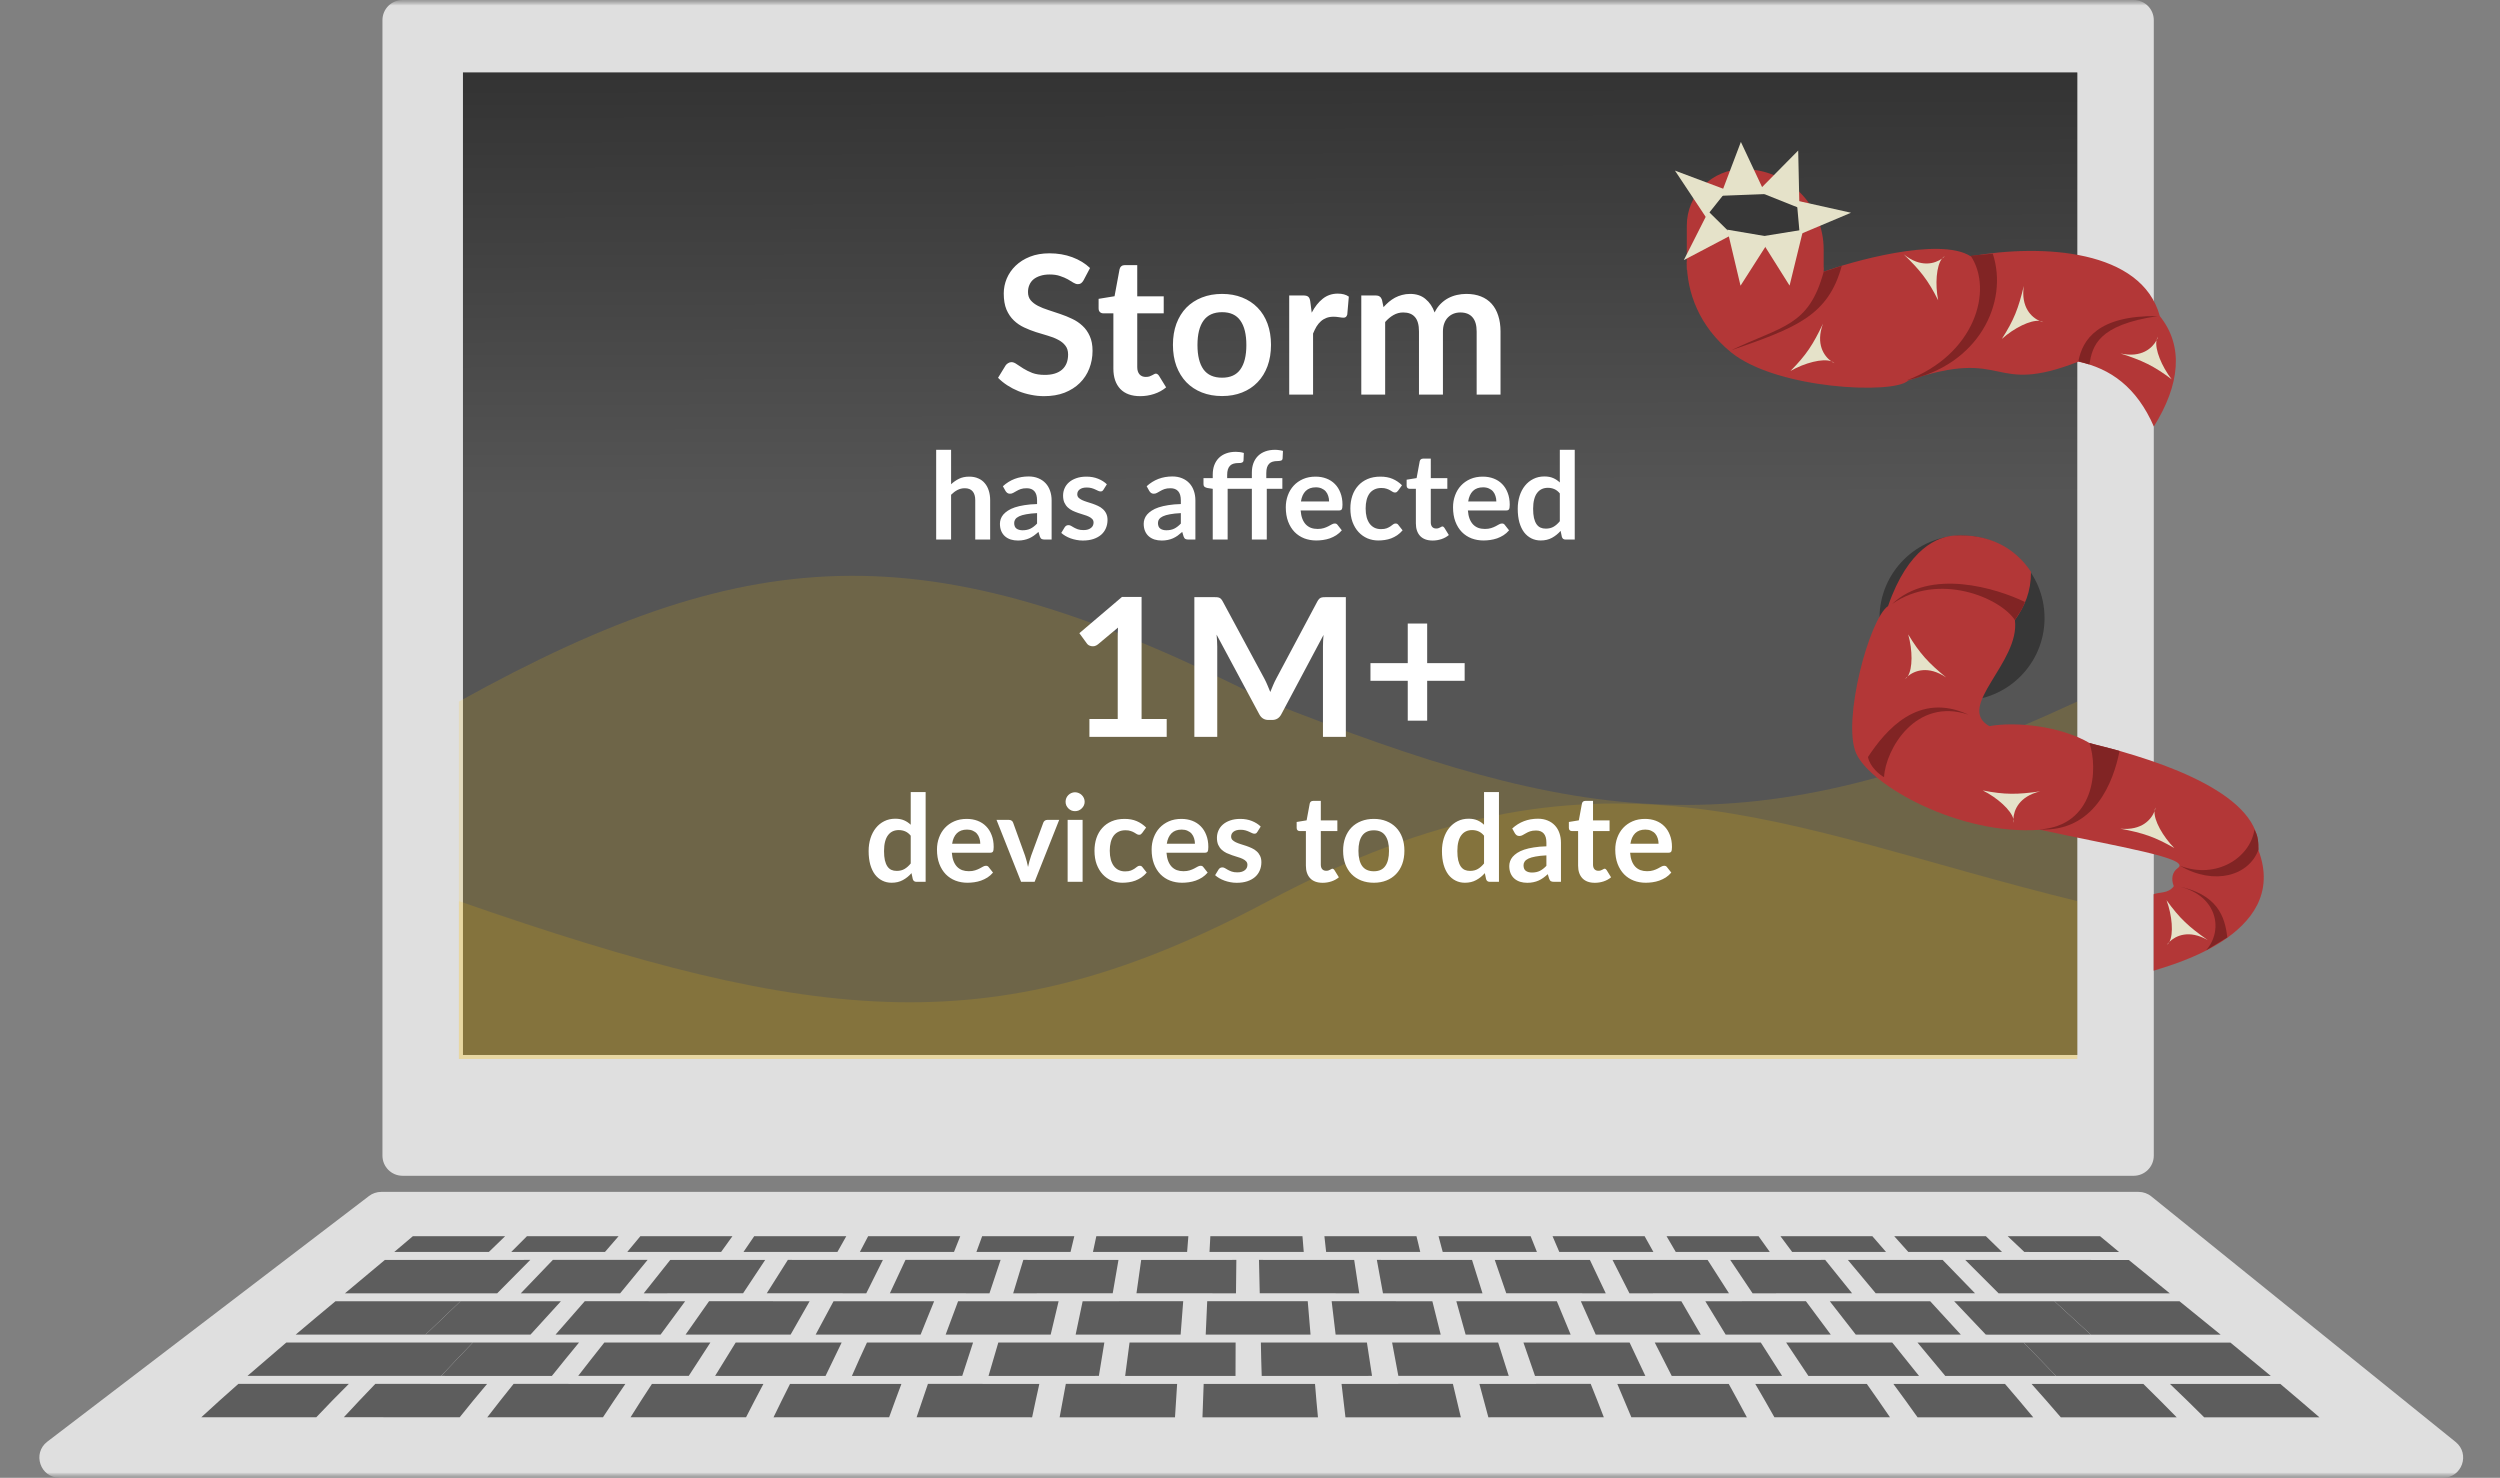 <svg width="225" height="133" viewBox="0 0 225 133" fill="none" xmlns="http://www.w3.org/2000/svg">
<rect x="0" y="0" width="225" height="133" fill="#808080" stroke="none"/>
<g clip-path="url(#clip0_4002_1428)">
<mask id="mask0_4002_1428" style="mask-type:luminance" maskUnits="userSpaceOnUse" x="0" y="0" width="225" height="133">
<path d="M225 0H0V133H225V0Z" fill="white"/>
</mask>
<g mask="url(#mask0_4002_1428)">
<mask id="mask1_4002_1428" style="mask-type:luminance" maskUnits="userSpaceOnUse" x="0" y="0" width="225" height="133">
<path d="M225 0H0V133H225V0Z" fill="white"/>
</mask>
<g mask="url(#mask1_4002_1428)">
<path d="M192.029 0H36.232C35.231 0 34.42 0.811 34.42 1.812V104.008C34.42 105.009 35.231 105.82 36.232 105.82H192.029C193.029 105.82 193.841 105.009 193.841 104.008V1.812C193.841 0.811 193.029 0 192.029 0Z" fill="#DFDFDF"/>
<path d="M186.956 6.523H41.667V94.948H186.956V6.523Z" fill="#555555"/>
<path d="M186.956 6.523H41.667V94.948H186.956V6.523Z" fill="url(#paint0_linear_4002_1428)" fill-opacity="0.4"/>
<path d="M41.304 63.138C68.219 48.213 84.132 47.89 114.13 63.138C142.029 74.11 157.27 76.904 186.956 63.138V95.311H41.304V63.138Z" fill="#FFC200" fill-opacity="0.15"/>
<path d="M186.956 81.101C160.041 74.509 144.022 65.166 114.13 81.101C89.855 94.042 73.732 92.411 41.304 81.101V95.311H186.956V81.101Z" fill="#FFC200" fill-opacity="0.15"/>
<path d="M33.209 107.642C33.525 107.4 33.911 107.27 34.308 107.27H192.476C192.89 107.27 193.292 107.411 193.614 107.672L221.007 129.778C222.337 130.851 221.578 133 219.87 133H5.358C3.625 133 2.881 130.8 4.259 129.748L33.209 107.642Z" fill="#DFDFDF"/>
<path d="M21.453 124.549C24.746 124.549 28.058 124.545 31.395 124.549C30.388 125.545 29.42 126.549 28.467 127.553C24.996 127.55 21.544 127.55 18.116 127.553C19.206 126.549 20.315 125.549 21.453 124.549Z" fill="#5D5D5D"/>
<path d="M33.779 124.549C37.138 124.549 40.486 124.553 43.837 124.553C42.993 125.553 42.174 126.549 41.373 127.553C37.902 127.553 34.424 127.553 30.946 127.55C31.87 126.549 32.815 125.549 33.779 124.549Z" fill="#5D5D5D"/>
<path d="M46.225 124.549C49.58 124.549 52.935 124.549 56.283 124.553C55.598 125.549 54.924 126.549 54.268 127.553C50.794 127.553 47.322 127.553 43.855 127.557C44.623 126.553 45.424 125.549 46.225 124.549Z" fill="#5D5D5D"/>
<path d="M58.674 124.553C62.022 124.549 65.362 124.549 68.707 124.553C68.177 125.549 67.659 126.549 67.145 127.553C63.681 127.553 60.214 127.553 56.75 127.553C57.377 126.549 58.014 125.553 58.674 124.553Z" fill="#5D5D5D"/>
<path d="M71.102 124.553C74.442 124.549 77.779 124.549 81.127 124.553C80.75 125.549 80.384 126.549 80.022 127.553C76.554 127.553 73.091 127.557 69.616 127.557C70.109 126.549 70.594 125.549 71.102 124.553Z" fill="#5D5D5D"/>
<path d="M83.514 124.549C86.855 124.549 90.196 124.549 93.54 124.553C93.319 125.553 93.098 126.553 92.891 127.557C89.42 127.557 85.957 127.553 82.496 127.553C82.83 126.549 83.167 125.549 83.514 124.549Z" fill="#5D5D5D"/>
<path d="M95.924 124.549C99.261 124.549 102.601 124.549 105.942 124.553C105.877 125.553 105.815 126.553 105.75 127.557C102.294 127.553 98.823 127.553 95.366 127.557C95.543 126.553 95.732 125.549 95.924 124.549Z" fill="#5D5D5D"/>
<path d="M108.33 124.553C111.67 124.549 115.007 124.549 118.351 124.553C118.424 125.553 118.525 126.553 118.616 127.557C115.152 127.553 111.685 127.553 108.221 127.557C108.261 126.553 108.297 125.553 108.33 124.553Z" fill="#5D5D5D"/>
<path d="M120.739 124.553C124.069 124.549 127.42 124.549 130.761 124.549C131.004 125.549 131.243 126.553 131.475 127.557C128.011 127.553 124.547 127.553 121.091 127.557C120.975 126.553 120.855 125.553 120.739 124.553Z" fill="#5D5D5D"/>
<path d="M133.145 124.553C136.489 124.549 139.826 124.549 143.163 124.549C143.565 125.549 143.96 126.549 144.344 127.553C140.88 127.553 137.417 127.557 133.953 127.557C133.685 126.553 133.413 125.553 133.145 124.553Z" fill="#5D5D5D"/>
<path d="M145.558 124.553C148.895 124.549 152.236 124.549 155.587 124.553C156.134 125.549 156.685 126.549 157.217 127.557C153.75 127.557 150.283 127.553 146.822 127.553C146.402 126.549 145.982 125.549 145.558 124.553Z" fill="#5D5D5D"/>
<path d="M157.975 124.553C161.322 124.549 164.67 124.549 168.014 124.553C168.717 125.549 169.413 126.549 170.098 127.553C166.63 127.553 163.163 127.553 159.696 127.553C159.127 126.549 158.562 125.549 157.975 124.553Z" fill="#5D5D5D"/>
<path d="M170.402 124.552C173.746 124.552 177.094 124.552 180.449 124.552C181.308 125.553 182.159 126.557 182.993 127.56C179.518 127.557 176.047 127.557 172.58 127.557C171.87 126.553 171.138 125.549 170.402 124.552Z" fill="#5D5D5D"/>
<path d="M182.841 124.556C186.199 124.556 189.558 124.552 192.899 124.552C193.92 125.553 194.92 126.553 195.902 127.557C192.417 127.557 188.953 127.557 185.471 127.557C184.612 126.553 183.736 125.556 182.841 124.556Z" fill="#5D5D5D"/>
<path d="M195.293 124.552C198.63 124.552 201.938 124.556 205.232 124.556C206.417 125.556 207.591 126.557 208.75 127.56C205.301 127.557 201.851 127.557 198.377 127.56C197.373 126.553 196.341 125.553 195.293 124.552Z" fill="#5D5D5D"/>
<path d="M37.16 111.256C39.946 111.256 42.703 111.256 45.464 111.256C44.978 111.724 44.493 112.198 44 112.673C41.185 112.673 38.348 112.677 35.482 112.677C36.044 112.198 36.602 111.724 37.16 111.256Z" fill="#5D5D5D"/>
<path d="M47.428 111.256C50.174 111.256 52.928 111.256 55.674 111.256C55.268 111.724 54.866 112.198 54.446 112.677C51.634 112.677 48.826 112.673 46.014 112.673C46.489 112.198 46.96 111.724 47.428 111.256Z" fill="#5D5D5D"/>
<path d="M57.634 111.256C60.402 111.256 63.152 111.256 65.92 111.256C65.576 111.724 65.243 112.198 64.902 112.673C62.083 112.673 59.272 112.673 56.453 112.677C56.855 112.198 57.25 111.724 57.634 111.256Z" fill="#5D5D5D"/>
<path d="M67.88 111.256C70.645 111.256 73.406 111.256 76.167 111.256C75.906 111.724 75.641 112.198 75.366 112.677C72.551 112.677 69.725 112.677 66.913 112.677C67.239 112.198 67.558 111.724 67.88 111.256Z" fill="#5D5D5D"/>
<path d="M78.134 111.256C80.899 111.256 83.659 111.256 86.424 111.256C86.236 111.724 86.047 112.198 85.859 112.677C83.029 112.677 80.214 112.673 77.391 112.673C77.641 112.198 77.891 111.724 78.134 111.256Z" fill="#5D5D5D"/>
<path d="M88.395 111.256C91.159 111.256 93.924 111.256 96.688 111.256C96.576 111.724 96.464 112.198 96.348 112.673C93.522 112.673 90.703 112.673 87.877 112.673C88.047 112.198 88.221 111.724 88.395 111.256Z" fill="#5D5D5D"/>
<path d="M98.67 111.256C101.428 111.256 104.185 111.256 106.953 111.256C106.913 111.724 106.877 112.198 106.841 112.673C104.011 112.673 101.192 112.677 98.366 112.677C98.464 112.198 98.562 111.724 98.67 111.256Z" fill="#5D5D5D"/>
<path d="M108.931 111.256C111.688 111.256 114.46 111.256 117.221 111.256C117.261 111.724 117.301 112.198 117.337 112.677C114.511 112.673 111.681 112.673 108.855 112.677C108.884 112.198 108.906 111.724 108.931 111.256Z" fill="#5D5D5D"/>
<path d="M119.196 111.256C121.96 111.256 124.721 111.256 127.482 111.256C127.598 111.724 127.717 112.198 127.822 112.677C124.996 112.677 122.178 112.673 119.351 112.673C119.297 112.198 119.243 111.724 119.196 111.256Z" fill="#5D5D5D"/>
<path d="M129.467 111.256C132.228 111.256 134.993 111.256 137.757 111.256C137.942 111.724 138.13 112.198 138.322 112.673C135.493 112.673 132.674 112.673 129.844 112.673C129.717 112.198 129.594 111.724 129.467 111.256Z" fill="#5D5D5D"/>
<path d="M139.728 111.256C142.493 111.256 145.257 111.256 148.015 111.256C148.272 111.724 148.547 112.198 148.804 112.673C145.982 112.673 143.159 112.677 140.337 112.677C140.134 112.198 139.928 111.724 139.728 111.256Z" fill="#5D5D5D"/>
<path d="M149.989 111.256C152.746 111.256 155.511 111.256 158.268 111.256C158.605 111.724 158.942 112.198 159.283 112.677C156.457 112.677 153.641 112.677 150.819 112.677C150.543 112.198 150.261 111.724 149.989 111.256Z" fill="#5D5D5D"/>
<path d="M160.239 111.256C162.996 111.256 165.754 111.256 168.511 111.256C168.913 111.724 169.33 112.198 169.743 112.677C166.924 112.673 164.109 112.673 161.293 112.673C160.942 112.198 160.587 111.724 160.239 111.256Z" fill="#5D5D5D"/>
<path d="M170.478 111.256C173.225 111.256 175.978 111.256 178.728 111.256C179.207 111.727 179.696 112.202 180.185 112.677C177.37 112.677 174.554 112.68 171.75 112.677C171.315 112.198 170.899 111.724 170.478 111.256Z" fill="#5D5D5D"/>
<path d="M180.688 111.256C183.442 111.256 186.214 111.256 189.004 111.256C189.572 111.727 190.141 112.202 190.717 112.68C187.855 112.68 185.015 112.677 182.192 112.677C181.688 112.202 181.185 111.727 180.688 111.256Z" fill="#5D5D5D"/>
<path d="M34.638 113.394C39.033 113.394 43.391 113.391 47.725 113.391C46.739 114.391 45.739 115.395 44.746 116.399C40.199 116.399 35.638 116.399 31.044 116.399C32.239 115.391 33.442 114.391 34.638 113.394Z" fill="#5D5D5D"/>
<path d="M49.757 113.391C52.598 113.391 55.442 113.391 58.283 113.391C57.464 114.391 56.638 115.395 55.812 116.399C52.826 116.399 49.848 116.399 46.87 116.399C47.84 115.395 48.801 114.391 49.757 113.391Z" fill="#5D5D5D"/>
<path d="M60.322 113.394C63.163 113.394 66.018 113.394 68.866 113.394C68.199 114.391 67.547 115.391 66.88 116.391C63.895 116.391 60.913 116.399 57.935 116.399C58.736 115.395 59.529 114.395 60.322 113.394Z" fill="#5D5D5D"/>
<path d="M70.906 113.391C73.757 113.391 76.605 113.394 79.46 113.394C78.96 114.391 78.46 115.391 77.964 116.399C74.975 116.391 71.993 116.391 69.011 116.391C69.638 115.391 70.268 114.391 70.906 113.391Z" fill="#5D5D5D"/>
<path d="M81.493 113.391C84.348 113.391 87.199 113.391 90.054 113.391C89.721 114.391 89.388 115.391 89.051 116.399C86.065 116.399 83.076 116.391 80.091 116.391C80.562 115.391 81.029 114.391 81.493 113.391Z" fill="#5D5D5D"/>
<path d="M92.098 113.391C94.953 113.391 97.804 113.394 100.663 113.394C100.486 114.391 100.319 115.391 100.145 116.391C97.156 116.391 94.174 116.399 91.185 116.399C91.489 115.395 91.797 114.391 92.098 113.391Z" fill="#5D5D5D"/>
<path d="M102.707 113.394C105.562 113.391 108.417 113.391 111.272 113.391C111.254 114.391 111.243 115.391 111.239 116.399C108.25 116.391 105.268 116.391 102.283 116.391C102.417 115.391 102.565 114.391 102.707 113.394Z" fill="#5D5D5D"/>
<path d="M113.308 113.391C116.17 113.391 119.025 113.391 121.877 113.394C122.025 114.394 122.181 115.395 122.333 116.399C119.348 116.391 116.355 116.391 113.377 116.391C113.355 115.391 113.33 114.391 113.308 113.391Z" fill="#5D5D5D"/>
<path d="M123.917 113.391C126.772 113.391 129.63 113.394 132.482 113.394C132.793 114.391 133.105 115.391 133.424 116.399C130.435 116.399 127.449 116.399 124.467 116.399C124.279 115.395 124.101 114.391 123.917 113.391Z" fill="#5D5D5D"/>
<path d="M134.529 113.394C137.388 113.394 140.239 113.394 143.091 113.394C143.562 114.395 144.04 115.395 144.518 116.399C141.533 116.399 138.543 116.391 135.562 116.391C135.217 115.391 134.866 114.395 134.529 113.394Z" fill="#5D5D5D"/>
<path d="M145.127 113.394C147.982 113.394 150.833 113.394 153.685 113.394C154.322 114.395 154.956 115.391 155.605 116.391C152.627 116.391 149.638 116.399 146.652 116.399C146.141 115.395 145.634 114.395 145.127 113.394Z" fill="#5D5D5D"/>
<path d="M155.721 113.394C158.572 113.391 161.424 113.391 164.268 113.391C165.069 114.391 165.873 115.391 166.685 116.391C163.699 116.391 160.721 116.391 157.732 116.399C157.062 115.395 156.391 114.394 155.721 113.394Z" fill="#5D5D5D"/>
<path d="M166.308 113.394C169.149 113.391 171.996 113.391 174.837 113.394C175.801 114.394 176.768 115.395 177.75 116.395C174.772 116.395 171.79 116.395 168.812 116.391C167.975 115.391 167.13 114.391 166.308 113.394Z" fill="#5D5D5D"/>
<path d="M176.87 113.394C181.739 113.394 186.649 113.394 191.591 113.398C192.819 114.395 194.047 115.395 195.283 116.402C190.116 116.402 184.986 116.402 179.877 116.402C178.866 115.395 177.862 114.395 176.87 113.394Z" fill="#5D5D5D"/>
<path d="M30.192 117.112C33.956 117.112 37.699 117.112 41.442 117.112C40.388 118.109 39.333 119.113 38.294 120.117C34.395 120.117 30.496 120.113 26.612 120.113C27.801 119.113 28.985 118.109 30.192 117.112Z" fill="#5D5D5D"/>
<path d="M41.442 117.112C44.453 117.112 47.464 117.112 50.482 117.112C49.562 118.113 48.652 119.113 47.746 120.113C44.591 120.113 41.446 120.113 38.294 120.117C39.333 119.113 40.388 118.109 41.442 117.112Z" fill="#5D5D5D"/>
<path d="M52.63 117.109C55.638 117.109 58.656 117.109 61.663 117.112C60.92 118.109 60.188 119.113 59.453 120.113C56.297 120.113 53.149 120.113 50 120.113C50.87 119.113 51.746 118.109 52.63 117.109Z" fill="#5D5D5D"/>
<path d="M63.815 117.109C66.833 117.109 69.841 117.109 72.866 117.112C72.293 118.109 71.725 119.113 71.156 120.113C68.004 120.113 64.859 120.113 61.703 120.113C62.409 119.113 63.109 118.109 63.815 117.109Z" fill="#5D5D5D"/>
<path d="M75.018 117.112C78.036 117.112 81.054 117.112 84.073 117.112C83.659 118.109 83.261 119.113 82.855 120.117C79.71 120.117 76.558 120.113 73.409 120.113C73.942 119.113 74.478 118.113 75.018 117.112Z" fill="#5D5D5D"/>
<path d="M86.228 117.112C89.243 117.112 92.261 117.112 95.275 117.112C95.036 118.113 94.801 119.113 94.561 120.113C91.409 120.113 88.257 120.113 85.109 120.113C85.482 119.113 85.848 118.109 86.228 117.112Z" fill="#5D5D5D"/>
<path d="M97.438 117.112C100.449 117.112 103.467 117.109 106.489 117.109C106.417 118.109 106.337 119.113 106.257 120.113C103.109 120.113 99.964 120.113 96.808 120.113C97.018 119.113 97.225 118.113 97.438 117.112Z" fill="#5D5D5D"/>
<path d="M108.649 117.109C111.656 117.109 114.678 117.109 117.696 117.109C117.786 118.109 117.866 119.117 117.949 120.117C114.808 120.117 111.656 120.117 108.514 120.117C108.554 119.117 108.598 118.109 108.649 117.109Z" fill="#5D5D5D"/>
<path d="M119.848 117.109C122.877 117.109 125.891 117.112 128.913 117.112C129.159 118.113 129.406 119.113 129.663 120.113C126.507 120.113 123.362 120.113 120.206 120.113C120.091 119.113 119.975 118.109 119.848 117.109Z" fill="#5D5D5D"/>
<path d="M131.069 117.112C134.083 117.112 137.101 117.112 140.116 117.112C140.533 118.109 140.946 119.113 141.359 120.113C138.214 120.113 135.062 120.113 131.906 120.113C131.62 119.113 131.348 118.113 131.069 117.112Z" fill="#5D5D5D"/>
<path d="M142.275 117.112C145.293 117.112 148.308 117.112 151.322 117.112C151.906 118.113 152.485 119.113 153.065 120.113C149.909 120.113 146.757 120.117 143.616 120.117C143.167 119.113 142.717 118.109 142.275 117.112Z" fill="#5D5D5D"/>
<path d="M153.478 117.112C156.493 117.109 159.514 117.109 162.533 117.109C163.275 118.109 164.025 119.113 164.768 120.113C161.62 120.113 158.464 120.113 155.308 120.113C154.703 119.113 154.091 118.109 153.478 117.112Z" fill="#5D5D5D"/>
<path d="M164.681 117.112C167.696 117.109 170.71 117.109 173.717 117.112C174.638 118.113 175.551 119.117 176.475 120.117C173.319 120.117 170.167 120.113 167.018 120.113C166.236 119.113 165.457 118.109 164.681 117.112Z" fill="#5D5D5D"/>
<path d="M175.877 117.116C178.884 117.116 181.895 117.116 184.906 117.116C185.996 118.113 187.094 119.117 188.178 120.12C185.029 120.117 181.873 120.117 178.725 120.117C177.775 119.117 176.83 118.116 175.877 117.116Z" fill="#5D5D5D"/>
<path d="M184.906 117.116C188.649 117.116 192.391 117.116 196.159 117.116C197.402 118.116 198.63 119.12 199.859 120.12C195.978 120.117 192.076 120.117 188.178 120.12C187.094 119.117 185.996 118.113 184.906 117.116Z" fill="#5D5D5D"/>
<path d="M25.768 120.827C31.344 120.827 36.938 120.827 42.551 120.831C41.587 121.831 40.645 122.831 39.706 123.831C33.859 123.831 28.044 123.831 22.272 123.831C23.424 122.831 24.594 121.831 25.768 120.827Z" fill="#5D5D5D"/>
<path d="M42.551 120.831C45.736 120.831 48.92 120.831 52.109 120.831C51.279 121.831 50.475 122.831 49.667 123.835C46.344 123.831 43.025 123.831 39.706 123.831C40.645 122.831 41.587 121.831 42.551 120.831Z" fill="#5D5D5D"/>
<path d="M54.388 120.831C57.565 120.827 60.75 120.827 63.935 120.827C63.283 121.831 62.627 122.831 61.986 123.831C58.67 123.831 55.352 123.831 52.036 123.831C52.808 122.831 53.591 121.835 54.388 120.831Z" fill="#5D5D5D"/>
<path d="M66.21 120.831C69.388 120.827 72.572 120.827 75.75 120.827C75.264 121.831 74.779 122.835 74.297 123.835C70.989 123.831 67.674 123.831 64.359 123.831C64.967 122.831 65.583 121.831 66.21 120.831Z" fill="#5D5D5D"/>
<path d="M78.025 120.831C81.21 120.827 84.388 120.827 87.576 120.831C87.25 121.835 86.92 122.831 86.601 123.831C83.283 123.831 79.978 123.831 76.67 123.835C77.105 122.831 77.565 121.831 78.025 120.831Z" fill="#5D5D5D"/>
<path d="M89.848 120.827C93.029 120.827 96.21 120.827 99.391 120.831C99.221 121.835 99.062 122.831 98.899 123.831C95.591 123.831 92.279 123.835 88.967 123.835C89.257 122.835 89.551 121.831 89.848 120.827Z" fill="#5D5D5D"/>
<path d="M101.659 120.831C104.844 120.831 108.025 120.827 111.206 120.827C111.196 121.831 111.196 122.831 111.196 123.835C107.88 123.835 104.572 123.835 101.264 123.835C101.391 122.835 101.529 121.835 101.659 120.831Z" fill="#5D5D5D"/>
<path d="M113.478 120.831C116.656 120.831 119.837 120.827 123.022 120.827C123.174 121.831 123.333 122.831 123.482 123.831C120.174 123.831 116.866 123.835 113.554 123.835C113.518 122.835 113.496 121.835 113.478 120.831Z" fill="#5D5D5D"/>
<path d="M125.29 120.831C128.475 120.827 131.656 120.827 134.833 120.831C135.152 121.835 135.471 122.831 135.786 123.831C132.475 123.831 129.156 123.831 125.851 123.831C125.656 122.831 125.475 121.835 125.29 120.831Z" fill="#5D5D5D"/>
<path d="M137.109 120.827C140.293 120.827 143.475 120.827 146.663 120.827C147.134 121.831 147.609 122.831 148.083 123.835C144.768 123.831 141.464 123.831 138.152 123.835C137.808 122.831 137.46 121.831 137.109 120.827Z" fill="#5D5D5D"/>
<path d="M148.927 120.827C152.105 120.827 155.293 120.831 158.475 120.831C159.12 121.835 159.754 122.831 160.391 123.831C157.08 123.831 153.764 123.831 150.456 123.835C149.946 122.831 149.442 121.831 148.927 120.827Z" fill="#5D5D5D"/>
<path d="M160.754 120.831C163.935 120.831 167.116 120.831 170.304 120.831C171.109 121.835 171.917 122.835 172.714 123.835C169.395 123.831 166.076 123.835 162.757 123.835C162.094 122.831 161.424 121.831 160.754 120.831Z" fill="#5D5D5D"/>
<path d="M172.576 120.831C175.754 120.831 178.946 120.834 182.127 120.834C183.112 121.835 184.08 122.835 185.04 123.835C181.721 123.835 178.399 123.835 175.076 123.835C174.25 122.835 173.42 121.835 172.576 120.831Z" fill="#5D5D5D"/>
<path d="M182.127 120.834C188.351 120.831 194.551 120.831 200.739 120.834C201.957 121.838 203.174 122.838 204.373 123.835C197.975 123.835 191.525 123.835 185.04 123.835C184.08 122.835 183.112 121.835 182.127 120.834Z" fill="#5D5D5D"/>
<path d="M97.52 25.226C97.45 25.348 97.375 25.437 97.294 25.495C97.218 25.548 97.123 25.574 97.007 25.574C96.885 25.574 96.752 25.53 96.607 25.443C96.468 25.35 96.3 25.249 96.103 25.139C95.905 25.029 95.674 24.93 95.407 24.843C95.146 24.75 94.836 24.704 94.476 24.704C94.152 24.704 93.868 24.744 93.624 24.826C93.381 24.901 93.175 25.008 93.007 25.148C92.844 25.287 92.723 25.455 92.642 25.652C92.56 25.843 92.52 26.055 92.52 26.287C92.52 26.583 92.601 26.829 92.763 27.026C92.931 27.223 93.152 27.392 93.424 27.531C93.697 27.67 94.007 27.794 94.355 27.905C94.703 28.015 95.059 28.134 95.424 28.261C95.789 28.383 96.146 28.528 96.494 28.696C96.842 28.858 97.152 29.067 97.424 29.322C97.697 29.572 97.914 29.879 98.076 30.244C98.245 30.61 98.329 31.053 98.329 31.575C98.329 32.143 98.23 32.677 98.033 33.175C97.842 33.668 97.558 34.1 97.181 34.471C96.81 34.837 96.355 35.127 95.816 35.341C95.276 35.55 94.659 35.654 93.963 35.654C93.563 35.654 93.169 35.614 92.781 35.532C92.392 35.457 92.018 35.347 91.659 35.202C91.305 35.057 90.972 34.883 90.659 34.68C90.346 34.477 90.068 34.251 89.824 34.002L90.511 32.88C90.569 32.798 90.644 32.732 90.737 32.68C90.83 32.622 90.929 32.593 91.033 32.593C91.178 32.593 91.334 32.654 91.502 32.775C91.671 32.891 91.871 33.022 92.103 33.167C92.334 33.312 92.604 33.445 92.911 33.567C93.224 33.683 93.598 33.741 94.033 33.741C94.7 33.741 95.216 33.584 95.581 33.271C95.946 32.952 96.129 32.497 96.129 31.905C96.129 31.575 96.044 31.305 95.876 31.097C95.714 30.888 95.497 30.714 95.224 30.575C94.952 30.43 94.642 30.308 94.294 30.209C93.946 30.111 93.592 30.004 93.233 29.888C92.874 29.772 92.52 29.633 92.172 29.47C91.824 29.308 91.514 29.096 91.242 28.835C90.969 28.574 90.749 28.25 90.581 27.861C90.418 27.467 90.337 26.983 90.337 26.409C90.337 25.951 90.427 25.504 90.607 25.069C90.792 24.634 91.059 24.249 91.407 23.913C91.755 23.576 92.184 23.306 92.694 23.104C93.204 22.901 93.789 22.799 94.45 22.799C95.192 22.799 95.876 22.915 96.502 23.147C97.129 23.379 97.662 23.704 98.103 24.121L97.52 25.226ZM102.613 35.654C101.836 35.654 101.239 35.437 100.822 35.002C100.41 34.561 100.204 33.955 100.204 33.184V28.2H99.291C99.175 28.2 99.077 28.163 98.996 28.087C98.914 28.012 98.874 27.899 98.874 27.748V26.896L100.309 26.661L100.761 24.226C100.79 24.11 100.845 24.02 100.926 23.956C101.007 23.892 101.112 23.86 101.239 23.86H102.352V26.67H104.735V28.2H102.352V33.036C102.352 33.315 102.419 33.532 102.552 33.688C102.691 33.845 102.88 33.923 103.117 33.923C103.251 33.923 103.361 33.909 103.448 33.88C103.541 33.845 103.619 33.81 103.683 33.776C103.752 33.741 103.813 33.709 103.865 33.68C103.917 33.645 103.97 33.628 104.022 33.628C104.085 33.628 104.138 33.645 104.178 33.68C104.219 33.709 104.262 33.755 104.309 33.819L104.952 34.863C104.639 35.124 104.28 35.321 103.874 35.454C103.468 35.587 103.048 35.654 102.613 35.654ZM109.99 26.452C110.651 26.452 111.251 26.559 111.79 26.774C112.335 26.988 112.798 27.293 113.181 27.687C113.57 28.081 113.868 28.563 114.077 29.131C114.285 29.699 114.39 30.334 114.39 31.036C114.39 31.743 114.285 32.381 114.077 32.949C113.868 33.517 113.57 34.002 113.181 34.402C112.798 34.802 112.335 35.109 111.79 35.324C111.251 35.538 110.651 35.645 109.99 35.645C109.323 35.645 108.717 35.538 108.172 35.324C107.627 35.109 107.161 34.802 106.772 34.402C106.39 34.002 106.091 33.517 105.877 32.949C105.668 32.381 105.564 31.743 105.564 31.036C105.564 30.334 105.668 29.699 105.877 29.131C106.091 28.563 106.39 28.081 106.772 27.687C107.161 27.293 107.627 26.988 108.172 26.774C108.717 26.559 109.323 26.452 109.99 26.452ZM109.99 33.993C110.732 33.993 111.28 33.744 111.633 33.245C111.993 32.746 112.172 32.016 112.172 31.053C112.172 30.091 111.993 29.357 111.633 28.853C111.28 28.348 110.732 28.096 109.99 28.096C109.236 28.096 108.677 28.351 108.312 28.861C107.952 29.366 107.772 30.096 107.772 31.053C107.772 32.01 107.952 32.74 108.312 33.245C108.677 33.744 109.236 33.993 109.99 33.993ZM118.055 28.14C118.333 27.606 118.663 27.189 119.046 26.887C119.429 26.58 119.881 26.426 120.402 26.426C120.814 26.426 121.145 26.516 121.394 26.696L121.255 28.305C121.226 28.409 121.182 28.485 121.124 28.531C121.072 28.571 121 28.592 120.907 28.592C120.82 28.592 120.689 28.577 120.516 28.548C120.347 28.519 120.182 28.505 120.02 28.505C119.782 28.505 119.571 28.54 119.385 28.609C119.2 28.679 119.031 28.78 118.881 28.913C118.736 29.041 118.605 29.198 118.489 29.383C118.379 29.569 118.275 29.78 118.176 30.018V35.515H116.029V26.591H117.289C117.51 26.591 117.663 26.632 117.75 26.713C117.837 26.788 117.895 26.928 117.924 27.131L118.055 28.14ZM122.516 35.515V26.591H123.829C124.108 26.591 124.29 26.722 124.377 26.983L124.516 27.644C124.673 27.47 124.835 27.31 125.003 27.165C125.177 27.02 125.36 26.896 125.551 26.791C125.748 26.687 125.957 26.606 126.177 26.548C126.403 26.484 126.65 26.452 126.916 26.452C127.479 26.452 127.939 26.606 128.299 26.913C128.664 27.215 128.937 27.618 129.116 28.122C129.255 27.826 129.429 27.574 129.638 27.365C129.847 27.151 130.076 26.977 130.325 26.843C130.574 26.71 130.838 26.612 131.116 26.548C131.4 26.484 131.684 26.452 131.968 26.452C132.461 26.452 132.899 26.527 133.281 26.678C133.664 26.829 133.986 27.049 134.247 27.339C134.508 27.629 134.705 27.983 134.838 28.4C134.977 28.818 135.047 29.296 135.047 29.835V35.515H132.899V29.835C132.899 29.267 132.774 28.841 132.525 28.557C132.276 28.267 131.91 28.122 131.429 28.122C131.209 28.122 131.003 28.16 130.812 28.235C130.626 28.311 130.461 28.421 130.316 28.566C130.177 28.705 130.067 28.882 129.986 29.096C129.905 29.311 129.864 29.557 129.864 29.835V35.515H127.708V29.835C127.708 29.238 127.586 28.803 127.342 28.531C127.105 28.258 126.754 28.122 126.29 28.122C125.977 28.122 125.684 28.2 125.412 28.357C125.145 28.508 124.896 28.716 124.664 28.983V35.515H122.516ZM85.598 43.582C85.815 43.379 86.054 43.214 86.315 43.087C86.576 42.96 86.882 42.897 87.234 42.897C87.538 42.897 87.808 42.95 88.043 43.055C88.279 43.156 88.475 43.301 88.63 43.489C88.79 43.674 88.909 43.897 88.989 44.158C89.072 44.416 89.114 44.7 89.114 45.012V48.561H87.772V45.012C87.772 44.671 87.694 44.408 87.538 44.223C87.382 44.035 87.145 43.941 86.826 43.941C86.594 43.941 86.377 43.993 86.174 44.098C85.971 44.203 85.779 44.347 85.598 44.528V48.561H84.255V40.483H85.598V43.582ZM93.336 46.18C92.948 46.199 92.622 46.233 92.358 46.284C92.093 46.331 91.882 46.392 91.722 46.468C91.563 46.545 91.448 46.633 91.38 46.735C91.311 46.836 91.276 46.947 91.276 47.066C91.276 47.302 91.345 47.471 91.483 47.572C91.624 47.673 91.807 47.724 92.032 47.724C92.307 47.724 92.544 47.675 92.744 47.577C92.947 47.476 93.144 47.324 93.336 47.121V46.18ZM90.26 43.761C90.901 43.174 91.673 42.881 92.575 42.881C92.901 42.881 93.193 42.935 93.45 43.044C93.707 43.149 93.925 43.297 94.103 43.489C94.28 43.678 94.414 43.904 94.505 44.169C94.599 44.434 94.646 44.724 94.646 45.039V48.561H94.037C93.91 48.561 93.813 48.543 93.744 48.507C93.675 48.467 93.621 48.389 93.581 48.273L93.461 47.871C93.32 47.998 93.182 48.11 93.048 48.208C92.914 48.302 92.775 48.382 92.63 48.447C92.485 48.512 92.329 48.561 92.162 48.594C91.999 48.63 91.818 48.648 91.619 48.648C91.383 48.648 91.166 48.617 90.967 48.556C90.767 48.491 90.595 48.395 90.45 48.268C90.305 48.141 90.193 47.983 90.113 47.795C90.034 47.606 89.994 47.387 89.994 47.137C89.994 46.996 90.017 46.856 90.064 46.718C90.112 46.577 90.188 46.443 90.293 46.316C90.401 46.189 90.541 46.07 90.711 45.958C90.882 45.845 91.09 45.747 91.336 45.664C91.586 45.581 91.876 45.514 92.206 45.463C92.535 45.408 92.912 45.376 93.336 45.365V45.039C93.336 44.666 93.257 44.39 93.097 44.212C92.938 44.031 92.707 43.941 92.407 43.941C92.189 43.941 92.008 43.966 91.863 44.017C91.722 44.068 91.597 44.126 91.488 44.191C91.38 44.252 91.28 44.309 91.189 44.359C91.103 44.41 91.005 44.435 90.896 44.435C90.802 44.435 90.722 44.412 90.657 44.365C90.592 44.314 90.539 44.256 90.499 44.191L90.26 43.761ZM99.313 44.071C99.276 44.129 99.238 44.171 99.198 44.196C99.159 44.218 99.108 44.229 99.046 44.229C98.981 44.229 98.91 44.211 98.834 44.175C98.762 44.138 98.677 44.098 98.579 44.055C98.481 44.008 98.369 43.966 98.242 43.93C98.119 43.894 97.972 43.876 97.802 43.876C97.537 43.876 97.329 43.932 97.177 44.044C97.028 44.156 96.954 44.303 96.954 44.484C96.954 44.604 96.992 44.705 97.068 44.789C97.148 44.868 97.251 44.939 97.378 45.001C97.508 45.062 97.655 45.118 97.818 45.169C97.981 45.216 98.146 45.269 98.313 45.327C98.483 45.385 98.65 45.452 98.813 45.528C98.976 45.6 99.121 45.695 99.247 45.811C99.378 45.923 99.481 46.059 99.557 46.218C99.637 46.378 99.677 46.57 99.677 46.795C99.677 47.063 99.628 47.311 99.53 47.539C99.436 47.764 99.294 47.96 99.106 48.126C98.918 48.289 98.684 48.418 98.405 48.512C98.13 48.603 97.811 48.648 97.448 48.648C97.257 48.648 97.068 48.63 96.883 48.594C96.702 48.561 96.526 48.514 96.356 48.453C96.189 48.391 96.034 48.319 95.889 48.235C95.747 48.152 95.622 48.061 95.514 47.963L95.823 47.452C95.863 47.391 95.91 47.344 95.965 47.311C96.019 47.278 96.088 47.262 96.171 47.262C96.255 47.262 96.332 47.286 96.405 47.333C96.481 47.38 96.568 47.431 96.666 47.485C96.764 47.539 96.878 47.59 97.008 47.637C97.142 47.684 97.311 47.708 97.514 47.708C97.673 47.708 97.809 47.69 97.921 47.654C98.037 47.614 98.132 47.563 98.204 47.501C98.28 47.44 98.334 47.369 98.367 47.289C98.403 47.206 98.421 47.121 98.421 47.034C98.421 46.903 98.382 46.796 98.302 46.713C98.226 46.63 98.122 46.557 97.992 46.496C97.865 46.434 97.718 46.38 97.552 46.333C97.389 46.282 97.22 46.227 97.046 46.169C96.876 46.111 96.707 46.044 96.541 45.968C96.378 45.889 96.231 45.789 96.101 45.669C95.974 45.55 95.871 45.403 95.791 45.229C95.715 45.055 95.677 44.845 95.677 44.599C95.677 44.37 95.722 44.153 95.813 43.946C95.903 43.74 96.035 43.56 96.209 43.408C96.387 43.252 96.606 43.129 96.867 43.038C97.132 42.944 97.436 42.897 97.78 42.897C98.164 42.897 98.514 42.96 98.829 43.087C99.144 43.214 99.407 43.381 99.617 43.587L99.313 44.071ZM106.276 46.18C105.888 46.199 105.562 46.233 105.297 46.284C105.033 46.331 104.821 46.392 104.662 46.468C104.502 46.545 104.388 46.633 104.319 46.735C104.25 46.836 104.216 46.947 104.216 47.066C104.216 47.302 104.285 47.471 104.422 47.572C104.564 47.673 104.747 47.724 104.971 47.724C105.247 47.724 105.484 47.675 105.683 47.577C105.886 47.476 106.084 47.324 106.276 47.121V46.18ZM103.2 43.761C103.841 43.174 104.613 42.881 105.515 42.881C105.841 42.881 106.133 42.935 106.39 43.044C106.647 43.149 106.864 43.297 107.042 43.489C107.22 43.678 107.354 43.904 107.444 44.169C107.538 44.434 107.585 44.724 107.585 45.039V48.561H106.977C106.85 48.561 106.752 48.543 106.683 48.507C106.614 48.467 106.56 48.389 106.52 48.273L106.401 47.871C106.259 47.998 106.122 48.11 105.988 48.208C105.854 48.302 105.714 48.382 105.569 48.447C105.424 48.512 105.268 48.561 105.102 48.594C104.939 48.63 104.758 48.648 104.558 48.648C104.323 48.648 104.105 48.617 103.906 48.556C103.707 48.491 103.535 48.395 103.39 48.268C103.245 48.141 103.133 47.983 103.053 47.795C102.973 47.606 102.933 47.387 102.933 47.137C102.933 46.996 102.957 46.856 103.004 46.718C103.051 46.577 103.127 46.443 103.232 46.316C103.341 46.189 103.48 46.07 103.651 45.958C103.821 45.845 104.029 45.747 104.276 45.664C104.526 45.581 104.816 45.514 105.145 45.463C105.475 45.408 105.852 45.376 106.276 45.365V45.039C106.276 44.666 106.196 44.39 106.037 44.212C105.877 44.031 105.647 43.941 105.346 43.941C105.129 43.941 104.948 43.966 104.803 44.017C104.662 44.068 104.537 44.126 104.428 44.191C104.319 44.252 104.22 44.309 104.129 44.359C104.042 44.41 103.944 44.435 103.835 44.435C103.741 44.435 103.662 44.412 103.596 44.365C103.531 44.314 103.479 44.256 103.439 44.191L103.2 43.761ZM109.146 48.561V43.995L108.662 43.919C108.557 43.897 108.472 43.861 108.406 43.81C108.345 43.756 108.314 43.68 108.314 43.582V43.033H109.146V42.718C109.146 42.399 109.193 42.112 109.287 41.859C109.385 41.605 109.522 41.389 109.7 41.212C109.881 41.034 110.1 40.898 110.358 40.804C110.615 40.71 110.905 40.663 111.227 40.663C111.484 40.663 111.723 40.697 111.945 40.766L111.917 41.435C111.914 41.486 111.899 41.527 111.874 41.56C111.848 41.592 111.814 41.618 111.771 41.636C111.731 41.65 111.684 41.661 111.629 41.669C111.575 41.672 111.517 41.674 111.455 41.674C111.296 41.674 111.153 41.692 111.026 41.728C110.903 41.761 110.798 41.821 110.711 41.908C110.624 41.991 110.557 42.103 110.51 42.245C110.466 42.382 110.445 42.555 110.445 42.761V43.033H112.667V42.538C112.667 42.219 112.714 41.933 112.809 41.679C112.906 41.426 113.044 41.21 113.222 41.032C113.403 40.855 113.622 40.719 113.879 40.625C114.137 40.531 114.426 40.483 114.749 40.483C114.876 40.483 114.997 40.492 115.113 40.511C115.233 40.525 115.35 40.549 115.466 40.581L115.434 41.255C115.426 41.361 115.377 41.428 115.287 41.456C115.2 41.482 115.097 41.495 114.977 41.495C114.818 41.495 114.675 41.513 114.548 41.549C114.425 41.581 114.32 41.641 114.233 41.728C114.146 41.812 114.079 41.924 114.031 42.065C113.988 42.203 113.966 42.375 113.966 42.582V43.033H115.412V43.99H114.01V48.561H112.667V43.99H110.488V48.561H109.146ZM119.618 45.131C119.618 44.957 119.592 44.794 119.542 44.642C119.495 44.486 119.422 44.35 119.324 44.234C119.226 44.118 119.101 44.028 118.949 43.962C118.801 43.894 118.627 43.859 118.427 43.859C118.04 43.859 117.734 43.97 117.509 44.191C117.288 44.412 117.147 44.725 117.085 45.131H119.618ZM117.058 45.941C117.08 46.227 117.13 46.476 117.21 46.686C117.29 46.892 117.395 47.065 117.525 47.202C117.656 47.336 117.81 47.438 117.987 47.507C118.168 47.572 118.368 47.605 118.585 47.605C118.802 47.605 118.989 47.579 119.145 47.529C119.304 47.478 119.442 47.422 119.558 47.36C119.677 47.298 119.781 47.242 119.868 47.191C119.958 47.141 120.045 47.115 120.129 47.115C120.241 47.115 120.324 47.157 120.379 47.24L120.764 47.73C120.616 47.904 120.449 48.05 120.264 48.17C120.08 48.286 119.886 48.38 119.683 48.453C119.484 48.521 119.279 48.57 119.069 48.599C118.862 48.628 118.661 48.643 118.466 48.643C118.078 48.643 117.717 48.579 117.384 48.453C117.051 48.322 116.761 48.132 116.514 47.882C116.268 47.628 116.074 47.316 115.933 46.947C115.792 46.574 115.721 46.142 115.721 45.653C115.721 45.273 115.783 44.916 115.906 44.582C116.029 44.245 116.205 43.953 116.433 43.707C116.665 43.457 116.946 43.259 117.275 43.114C117.609 42.969 117.984 42.897 118.4 42.897C118.752 42.897 119.076 42.953 119.373 43.066C119.67 43.178 119.926 43.343 120.139 43.56C120.353 43.774 120.52 44.039 120.639 44.354C120.763 44.666 120.824 45.023 120.824 45.425C120.824 45.628 120.802 45.765 120.759 45.838C120.716 45.907 120.632 45.941 120.509 45.941H117.058ZM125.826 44.164C125.787 44.214 125.747 44.254 125.707 44.283C125.671 44.312 125.616 44.327 125.544 44.327C125.475 44.327 125.408 44.307 125.343 44.267C125.277 44.223 125.2 44.176 125.109 44.126C125.018 44.071 124.91 44.024 124.783 43.984C124.66 43.941 124.506 43.919 124.321 43.919C124.085 43.919 123.879 43.962 123.701 44.049C123.524 44.133 123.375 44.254 123.256 44.414C123.14 44.573 123.053 44.767 122.995 44.995C122.937 45.22 122.908 45.475 122.908 45.762C122.908 46.059 122.939 46.324 123 46.555C123.066 46.787 123.158 46.983 123.277 47.142C123.397 47.298 123.542 47.418 123.712 47.501C123.883 47.581 124.075 47.621 124.288 47.621C124.502 47.621 124.674 47.596 124.805 47.545C124.939 47.49 125.051 47.432 125.142 47.371C125.232 47.306 125.31 47.248 125.375 47.197C125.444 47.142 125.52 47.115 125.604 47.115C125.712 47.115 125.794 47.157 125.848 47.24L126.234 47.73C126.085 47.904 125.924 48.05 125.75 48.17C125.576 48.286 125.395 48.38 125.207 48.453C125.022 48.521 124.83 48.57 124.631 48.599C124.435 48.628 124.239 48.643 124.044 48.643C123.7 48.643 123.375 48.579 123.071 48.453C122.767 48.322 122.5 48.134 122.272 47.887C122.044 47.641 121.863 47.34 121.729 46.985C121.598 46.626 121.533 46.218 121.533 45.762C121.533 45.352 121.591 44.974 121.707 44.626C121.826 44.274 122 43.971 122.229 43.718C122.457 43.461 122.739 43.259 123.076 43.114C123.413 42.969 123.801 42.897 124.239 42.897C124.656 42.897 125.02 42.964 125.332 43.098C125.647 43.232 125.93 43.424 126.18 43.674L125.826 44.164ZM128.934 48.648C128.448 48.648 128.075 48.512 127.814 48.241C127.557 47.965 127.429 47.586 127.429 47.105V43.99H126.858C126.785 43.99 126.724 43.966 126.673 43.919C126.622 43.872 126.597 43.801 126.597 43.707V43.174L127.494 43.028L127.776 41.505C127.795 41.433 127.829 41.377 127.88 41.337C127.93 41.297 127.996 41.277 128.075 41.277H128.771V43.033H130.26V43.99H128.771V47.012C128.771 47.186 128.813 47.322 128.896 47.42C128.983 47.518 129.101 47.566 129.249 47.566C129.333 47.566 129.401 47.557 129.456 47.539C129.514 47.518 129.563 47.496 129.602 47.474C129.646 47.452 129.684 47.432 129.717 47.414C129.749 47.393 129.782 47.382 129.814 47.382C129.854 47.382 129.887 47.393 129.912 47.414C129.938 47.432 129.965 47.461 129.994 47.501L130.396 48.154C130.2 48.317 129.976 48.44 129.722 48.523C129.468 48.607 129.206 48.648 128.934 48.648ZM134.67 45.131C134.67 44.957 134.644 44.794 134.593 44.642C134.546 44.486 134.474 44.35 134.376 44.234C134.278 44.118 134.153 44.028 134.001 43.962C133.852 43.894 133.679 43.859 133.479 43.859C133.092 43.859 132.785 43.97 132.561 44.191C132.34 44.412 132.198 44.725 132.137 45.131H134.67ZM132.11 45.941C132.131 46.227 132.182 46.476 132.262 46.686C132.342 46.892 132.447 47.065 132.577 47.202C132.708 47.336 132.862 47.438 133.039 47.507C133.22 47.572 133.42 47.605 133.637 47.605C133.854 47.605 134.041 47.579 134.197 47.529C134.356 47.478 134.494 47.422 134.61 47.36C134.729 47.298 134.833 47.242 134.92 47.191C135.01 47.141 135.097 47.115 135.18 47.115C135.293 47.115 135.376 47.157 135.43 47.24L135.816 47.73C135.668 47.904 135.501 48.05 135.316 48.17C135.131 48.286 134.938 48.38 134.735 48.453C134.535 48.521 134.331 48.57 134.121 48.599C133.914 48.628 133.713 48.643 133.517 48.643C133.13 48.643 132.769 48.579 132.436 48.453C132.102 48.322 131.813 48.132 131.566 47.882C131.32 47.628 131.126 47.316 130.985 46.947C130.843 46.574 130.773 46.142 130.773 45.653C130.773 45.273 130.834 44.916 130.958 44.582C131.081 44.245 131.256 43.953 131.485 43.707C131.717 43.457 131.997 43.259 132.327 43.114C132.66 42.969 133.035 42.897 133.452 42.897C133.804 42.897 134.128 42.953 134.425 43.066C134.722 43.178 134.977 43.343 135.191 43.56C135.405 43.774 135.572 44.039 135.691 44.354C135.814 44.666 135.876 45.023 135.876 45.425C135.876 45.628 135.854 45.765 135.811 45.838C135.767 45.907 135.684 45.941 135.561 45.941H132.11ZM140.384 44.408C140.231 44.223 140.065 44.093 139.884 44.017C139.706 43.941 139.514 43.903 139.308 43.903C139.105 43.903 138.922 43.941 138.759 44.017C138.596 44.093 138.456 44.209 138.34 44.365C138.224 44.517 138.135 44.713 138.074 44.952C138.012 45.187 137.981 45.466 137.981 45.789C137.981 46.115 138.007 46.392 138.058 46.621C138.112 46.845 138.188 47.03 138.286 47.175C138.384 47.316 138.503 47.42 138.645 47.485C138.786 47.547 138.943 47.577 139.117 47.577C139.396 47.577 139.634 47.519 139.829 47.403C140.025 47.288 140.21 47.123 140.384 46.909V44.408ZM141.726 40.483V48.561H140.905C140.728 48.561 140.616 48.48 140.568 48.317L140.454 47.779C140.23 48.036 139.971 48.244 139.677 48.404C139.387 48.563 139.048 48.643 138.661 48.643C138.356 48.643 138.077 48.579 137.824 48.453C137.57 48.326 137.351 48.143 137.166 47.904C136.985 47.661 136.844 47.362 136.742 47.007C136.645 46.651 136.596 46.246 136.596 45.789C136.596 45.376 136.652 44.992 136.764 44.636C136.876 44.281 137.038 43.973 137.248 43.712C137.458 43.452 137.71 43.248 138.003 43.104C138.297 42.955 138.626 42.881 138.992 42.881C139.304 42.881 139.57 42.93 139.791 43.028C140.012 43.125 140.21 43.258 140.384 43.424V40.483H141.726Z" fill="white"/>
<path d="M105.003 64.71V66.319H98.047V64.71H100.595V57.378C100.595 57.088 100.603 56.789 100.621 56.482L98.812 57.995C98.708 58.076 98.603 58.129 98.499 58.152C98.4 58.169 98.305 58.169 98.212 58.152C98.125 58.134 98.047 58.105 97.977 58.065C97.908 58.019 97.855 57.969 97.821 57.917L97.142 56.986L100.977 53.725H102.742V64.71H105.003ZM121.126 53.742V66.319H119.066V58.195C119.066 57.871 119.083 57.52 119.118 57.143L115.318 64.284C115.138 64.626 114.863 64.797 114.492 64.797H114.161C113.79 64.797 113.515 64.626 113.335 64.284L109.492 57.117C109.509 57.308 109.523 57.497 109.535 57.682C109.547 57.868 109.552 58.039 109.552 58.195V66.319H107.492V53.742H109.257C109.361 53.742 109.451 53.745 109.526 53.751C109.602 53.757 109.668 53.771 109.726 53.794C109.79 53.818 109.845 53.855 109.892 53.907C109.944 53.96 109.993 54.029 110.039 54.116L113.805 61.1C113.903 61.286 113.993 61.477 114.074 61.674C114.161 61.871 114.245 62.074 114.326 62.283C114.408 62.069 114.492 61.863 114.579 61.666C114.666 61.463 114.758 61.268 114.857 61.083L118.57 54.116C118.616 54.029 118.666 53.96 118.718 53.907C118.77 53.855 118.825 53.818 118.883 53.794C118.947 53.771 119.016 53.757 119.092 53.751C119.167 53.745 119.257 53.742 119.361 53.742H121.126ZM131.819 61.274H128.445V64.858H126.697V61.274H123.341V59.683H126.697V56.117H128.445V59.683H131.819V61.274ZM81.965 75.212C81.813 75.027 81.646 74.897 81.465 74.821C81.287 74.745 81.095 74.707 80.889 74.707C80.686 74.707 80.503 74.745 80.34 74.821C80.177 74.897 80.037 75.013 79.921 75.169C79.805 75.321 79.717 75.516 79.655 75.756C79.593 75.991 79.563 76.27 79.563 76.593C79.563 76.919 79.588 77.196 79.639 77.424C79.693 77.649 79.769 77.834 79.867 77.979C79.965 78.12 80.084 78.224 80.226 78.289C80.367 78.35 80.525 78.381 80.698 78.381C80.978 78.381 81.215 78.323 81.41 78.207C81.606 78.091 81.791 77.926 81.965 77.713V75.212ZM83.307 71.287V79.365H82.487C82.309 79.365 82.197 79.284 82.15 79.121L82.035 78.582C81.811 78.84 81.552 79.048 81.258 79.207C80.968 79.367 80.63 79.447 80.242 79.447C79.938 79.447 79.659 79.383 79.405 79.256C79.151 79.13 78.932 78.947 78.747 78.707C78.566 78.465 78.425 78.166 78.323 77.81C78.226 77.455 78.177 77.049 78.177 76.593C78.177 76.18 78.233 75.796 78.345 75.44C78.458 75.085 78.619 74.777 78.829 74.516C79.039 74.255 79.291 74.052 79.584 73.907C79.878 73.759 80.208 73.684 80.573 73.684C80.885 73.684 81.151 73.734 81.372 73.831C81.593 73.929 81.791 74.061 81.965 74.228V71.287H83.307ZM88.225 75.935C88.225 75.761 88.199 75.598 88.148 75.446C88.101 75.29 88.029 75.154 87.931 75.038C87.833 74.922 87.708 74.832 87.556 74.766C87.408 74.697 87.234 74.663 87.034 74.663C86.647 74.663 86.341 74.774 86.116 74.995C85.895 75.216 85.754 75.529 85.692 75.935H88.225ZM85.665 76.745C85.686 77.031 85.737 77.279 85.817 77.49C85.897 77.696 86.002 77.868 86.132 78.006C86.263 78.14 86.417 78.242 86.594 78.311C86.775 78.376 86.975 78.408 87.192 78.408C87.409 78.408 87.596 78.383 87.752 78.332C87.911 78.282 88.049 78.225 88.165 78.164C88.284 78.102 88.388 78.046 88.475 77.995C88.565 77.945 88.652 77.919 88.736 77.919C88.848 77.919 88.931 77.961 88.986 78.044L89.371 78.533C89.223 78.707 89.056 78.854 88.871 78.974C88.686 79.09 88.493 79.184 88.29 79.256C88.091 79.325 87.886 79.374 87.676 79.403C87.469 79.432 87.268 79.447 87.072 79.447C86.685 79.447 86.324 79.383 85.991 79.256C85.658 79.126 85.368 78.936 85.121 78.686C84.875 78.432 84.681 78.12 84.54 77.751C84.398 77.377 84.328 76.946 84.328 76.457C84.328 76.076 84.389 75.719 84.513 75.386C84.636 75.049 84.811 74.757 85.04 74.511C85.272 74.261 85.552 74.063 85.882 73.918C86.216 73.773 86.591 73.701 87.007 73.701C87.359 73.701 87.683 73.757 87.98 73.869C88.277 73.982 88.533 74.147 88.746 74.364C88.96 74.578 89.127 74.842 89.246 75.158C89.37 75.469 89.431 75.826 89.431 76.229C89.431 76.431 89.409 76.569 89.366 76.642C89.322 76.711 89.239 76.745 89.116 76.745H85.665ZM95.328 73.788L93.115 79.365H91.898L89.686 73.788H90.795C90.896 73.788 90.98 73.811 91.045 73.859C91.114 73.906 91.159 73.965 91.181 74.038L92.257 77.017C92.315 77.191 92.365 77.361 92.409 77.528C92.453 77.695 92.49 77.861 92.523 78.028C92.559 77.861 92.599 77.695 92.643 77.528C92.686 77.361 92.739 77.191 92.8 77.017L93.898 74.038C93.924 73.965 93.969 73.906 94.034 73.859C94.099 73.811 94.177 73.788 94.268 73.788H95.328ZM97.434 73.788V79.365H96.087V73.788H97.434ZM97.619 72.162C97.619 72.278 97.596 72.387 97.549 72.489C97.501 72.59 97.438 72.679 97.358 72.755C97.282 72.831 97.192 72.893 97.087 72.94C96.981 72.983 96.869 73.005 96.75 73.005C96.634 73.005 96.523 72.983 96.418 72.94C96.317 72.893 96.228 72.831 96.152 72.755C96.076 72.679 96.014 72.59 95.967 72.489C95.924 72.387 95.902 72.278 95.902 72.162C95.902 72.043 95.924 71.93 95.967 71.825C96.014 71.72 96.076 71.63 96.152 71.554C96.228 71.478 96.317 71.418 96.418 71.374C96.523 71.327 96.634 71.304 96.75 71.304C96.869 71.304 96.981 71.327 97.087 71.374C97.192 71.418 97.282 71.478 97.358 71.554C97.438 71.63 97.501 71.72 97.549 71.825C97.596 71.93 97.619 72.043 97.619 72.162ZM102.797 74.967C102.758 75.018 102.718 75.058 102.678 75.087C102.642 75.116 102.587 75.13 102.515 75.13C102.446 75.13 102.379 75.111 102.314 75.071C102.248 75.027 102.171 74.98 102.08 74.929C101.989 74.875 101.881 74.828 101.754 74.788C101.631 74.745 101.477 74.723 101.292 74.723C101.056 74.723 100.85 74.766 100.672 74.853C100.495 74.937 100.346 75.058 100.227 75.218C100.111 75.377 100.024 75.571 99.966 75.799C99.908 76.024 99.879 76.279 99.879 76.566C99.879 76.863 99.91 77.127 99.971 77.359C100.037 77.591 100.129 77.787 100.248 77.946C100.368 78.102 100.513 78.222 100.683 78.305C100.854 78.385 101.046 78.425 101.259 78.425C101.473 78.425 101.645 78.399 101.776 78.349C101.91 78.294 102.022 78.236 102.113 78.175C102.203 78.109 102.281 78.051 102.346 78.001C102.415 77.946 102.491 77.919 102.575 77.919C102.683 77.919 102.765 77.961 102.819 78.044L103.205 78.533C103.056 78.707 102.895 78.854 102.721 78.974C102.547 79.09 102.366 79.184 102.178 79.256C101.993 79.325 101.801 79.374 101.602 79.403C101.406 79.432 101.21 79.447 101.015 79.447C100.671 79.447 100.346 79.383 100.042 79.256C99.738 79.126 99.471 78.938 99.243 78.691C99.015 78.445 98.834 78.144 98.7 77.789C98.569 77.43 98.504 77.022 98.504 76.566C98.504 76.156 98.562 75.777 98.678 75.43C98.797 75.078 98.971 74.775 99.2 74.522C99.428 74.264 99.71 74.063 100.047 73.918C100.384 73.773 100.772 73.701 101.21 73.701C101.627 73.701 101.991 73.768 102.303 73.902C102.618 74.036 102.901 74.228 103.151 74.478L102.797 74.967ZM107.543 75.935C107.543 75.761 107.518 75.598 107.467 75.446C107.42 75.29 107.348 75.154 107.25 75.038C107.152 74.922 107.027 74.832 106.875 74.766C106.726 74.697 106.552 74.663 106.353 74.663C105.966 74.663 105.659 74.774 105.435 74.995C105.214 75.216 105.072 75.529 105.011 75.935H107.543ZM104.984 76.745C105.005 77.031 105.056 77.279 105.136 77.49C105.216 77.696 105.321 77.868 105.451 78.006C105.581 78.14 105.735 78.242 105.913 78.311C106.094 78.376 106.293 78.408 106.511 78.408C106.728 78.408 106.915 78.383 107.071 78.332C107.23 78.282 107.368 78.225 107.484 78.164C107.603 78.102 107.706 78.046 107.793 77.995C107.884 77.945 107.971 77.919 108.054 77.919C108.167 77.919 108.25 77.961 108.304 78.044L108.69 78.533C108.542 78.707 108.375 78.854 108.19 78.974C108.005 79.09 107.812 79.184 107.609 79.256C107.409 79.325 107.205 79.374 106.995 79.403C106.788 79.432 106.587 79.447 106.391 79.447C106.004 79.447 105.643 79.383 105.31 79.256C104.976 79.126 104.687 78.936 104.44 78.686C104.194 78.432 104 78.12 103.859 77.751C103.717 77.377 103.647 76.946 103.647 76.457C103.647 76.076 103.708 75.719 103.831 75.386C103.955 75.049 104.13 74.757 104.359 74.511C104.591 74.261 104.871 74.063 105.201 73.918C105.534 73.773 105.909 73.701 106.326 73.701C106.677 73.701 107.002 73.757 107.299 73.869C107.596 73.982 107.851 74.147 108.065 74.364C108.279 74.578 108.446 74.842 108.565 75.158C108.688 75.469 108.75 75.826 108.75 76.229C108.75 76.431 108.728 76.569 108.685 76.642C108.641 76.711 108.558 76.745 108.435 76.745H104.984ZM113.16 74.875C113.124 74.933 113.085 74.975 113.046 75C113.006 75.022 112.955 75.033 112.893 75.033C112.828 75.033 112.758 75.014 112.681 74.978C112.609 74.942 112.524 74.902 112.426 74.859C112.328 74.812 112.216 74.77 112.089 74.734C111.966 74.697 111.819 74.679 111.649 74.679C111.384 74.679 111.176 74.736 111.024 74.848C110.875 74.96 110.801 75.107 110.801 75.288C110.801 75.408 110.839 75.509 110.915 75.593C110.995 75.672 111.098 75.743 111.225 75.805C111.355 75.866 111.502 75.922 111.665 75.973C111.828 76.02 111.993 76.073 112.16 76.131C112.33 76.189 112.497 76.256 112.66 76.332C112.823 76.404 112.968 76.499 113.095 76.615C113.225 76.727 113.328 76.863 113.404 77.022C113.484 77.182 113.524 77.374 113.524 77.598C113.524 77.867 113.475 78.115 113.377 78.343C113.283 78.568 113.142 78.764 112.953 78.93C112.765 79.093 112.531 79.222 112.252 79.316C111.977 79.407 111.658 79.452 111.296 79.452C111.104 79.452 110.915 79.434 110.73 79.398C110.549 79.365 110.374 79.318 110.203 79.256C110.037 79.195 109.881 79.122 109.736 79.039C109.595 78.956 109.47 78.865 109.361 78.767L109.671 78.256C109.71 78.195 109.758 78.147 109.812 78.115C109.866 78.082 109.935 78.066 110.018 78.066C110.102 78.066 110.18 78.09 110.252 78.137C110.328 78.184 110.415 78.234 110.513 78.289C110.611 78.343 110.725 78.394 110.855 78.441C110.989 78.488 111.158 78.512 111.361 78.512C111.52 78.512 111.656 78.494 111.768 78.457C111.884 78.418 111.979 78.367 112.051 78.305C112.127 78.243 112.181 78.173 112.214 78.093C112.25 78.01 112.268 77.925 112.268 77.838C112.268 77.707 112.229 77.6 112.149 77.517C112.073 77.433 111.97 77.361 111.839 77.299C111.712 77.238 111.566 77.183 111.399 77.136C111.236 77.086 111.067 77.031 110.893 76.973C110.723 76.915 110.555 76.848 110.388 76.772C110.225 76.692 110.078 76.593 109.948 76.473C109.821 76.354 109.718 76.207 109.638 76.033C109.562 75.859 109.524 75.649 109.524 75.402C109.524 75.174 109.569 74.957 109.66 74.75C109.75 74.543 109.883 74.364 110.056 74.212C110.234 74.056 110.453 73.933 110.714 73.842C110.979 73.748 111.283 73.701 111.627 73.701C112.011 73.701 112.361 73.764 112.676 73.891C112.991 74.018 113.254 74.185 113.464 74.391L113.16 74.875ZM119.036 79.452C118.55 79.452 118.177 79.316 117.916 79.044C117.659 78.769 117.53 78.39 117.53 77.908V74.793H116.96C116.887 74.793 116.826 74.77 116.775 74.723C116.724 74.676 116.699 74.605 116.699 74.511V73.978L117.596 73.831L117.878 72.309C117.896 72.237 117.931 72.181 117.981 72.141C118.032 72.101 118.097 72.081 118.177 72.081H118.873V73.837H120.362V74.793H118.873V77.816C118.873 77.99 118.914 78.126 118.998 78.224C119.085 78.321 119.202 78.37 119.351 78.37C119.434 78.37 119.503 78.361 119.558 78.343C119.616 78.321 119.664 78.3 119.704 78.278C119.748 78.256 119.786 78.236 119.818 78.218C119.851 78.196 119.884 78.186 119.916 78.186C119.956 78.186 119.989 78.196 120.014 78.218C120.039 78.236 120.067 78.265 120.096 78.305L120.498 78.957C120.302 79.121 120.077 79.244 119.824 79.327C119.57 79.41 119.308 79.452 119.036 79.452ZM123.646 73.701C124.059 73.701 124.434 73.768 124.771 73.902C125.112 74.036 125.402 74.226 125.641 74.473C125.884 74.719 126.07 75.02 126.201 75.375C126.331 75.73 126.396 76.127 126.396 76.566C126.396 77.008 126.331 77.406 126.201 77.761C126.07 78.117 125.884 78.419 125.641 78.669C125.402 78.919 125.112 79.112 124.771 79.246C124.434 79.38 124.059 79.447 123.646 79.447C123.23 79.447 122.851 79.38 122.51 79.246C122.17 79.112 121.878 78.919 121.635 78.669C121.396 78.419 121.21 78.117 121.076 77.761C120.945 77.406 120.88 77.008 120.88 76.566C120.88 76.127 120.945 75.73 121.076 75.375C121.21 75.02 121.396 74.719 121.635 74.473C121.878 74.226 122.17 74.036 122.51 73.902C122.851 73.768 123.23 73.701 123.646 73.701ZM123.646 78.414C124.11 78.414 124.452 78.258 124.673 77.946C124.898 77.635 125.01 77.178 125.01 76.576C125.01 75.975 124.898 75.516 124.673 75.201C124.452 74.886 124.11 74.728 123.646 74.728C123.175 74.728 122.826 74.888 122.597 75.207C122.373 75.522 122.26 75.978 122.26 76.576C122.26 77.174 122.373 77.631 122.597 77.946C122.826 78.258 123.175 78.414 123.646 78.414ZM133.564 75.212C133.412 75.027 133.245 74.897 133.064 74.821C132.886 74.745 132.694 74.707 132.488 74.707C132.285 74.707 132.102 74.745 131.939 74.821C131.776 74.897 131.636 75.013 131.52 75.169C131.404 75.321 131.316 75.516 131.254 75.756C131.192 75.991 131.162 76.27 131.162 76.593C131.162 76.919 131.187 77.196 131.238 77.424C131.292 77.649 131.368 77.834 131.466 77.979C131.564 78.12 131.683 78.224 131.825 78.289C131.966 78.35 132.123 78.381 132.297 78.381C132.576 78.381 132.814 78.323 133.009 78.207C133.205 78.091 133.39 77.926 133.564 77.713V75.212ZM134.906 71.287V79.365H134.085C133.908 79.365 133.796 79.284 133.748 79.121L133.634 78.582C133.41 78.84 133.151 79.048 132.857 79.207C132.567 79.367 132.229 79.447 131.841 79.447C131.537 79.447 131.258 79.383 131.004 79.256C130.75 79.13 130.531 78.947 130.346 78.707C130.165 78.465 130.024 78.166 129.922 77.81C129.825 77.455 129.776 77.049 129.776 76.593C129.776 76.18 129.832 75.796 129.944 75.44C130.056 75.085 130.218 74.777 130.428 74.516C130.638 74.255 130.89 74.052 131.183 73.907C131.477 73.759 131.806 73.684 132.172 73.684C132.484 73.684 132.75 73.734 132.971 73.831C133.192 73.929 133.39 74.061 133.564 74.228V71.287H134.906ZM139.176 76.984C138.789 77.002 138.463 77.037 138.198 77.088C137.934 77.135 137.722 77.196 137.562 77.272C137.403 77.348 137.289 77.437 137.22 77.539C137.151 77.64 137.117 77.751 137.117 77.87C137.117 78.106 137.185 78.274 137.323 78.376C137.464 78.477 137.647 78.528 137.872 78.528C138.147 78.528 138.385 78.479 138.584 78.381C138.787 78.28 138.984 78.127 139.176 77.925V76.984ZM136.1 74.565C136.742 73.978 137.513 73.684 138.416 73.684C138.742 73.684 139.033 73.739 139.291 73.848C139.548 73.953 139.765 74.101 139.943 74.293C140.12 74.482 140.254 74.708 140.345 74.973C140.439 75.237 140.486 75.527 140.486 75.843V79.365H139.877C139.751 79.365 139.653 79.347 139.584 79.311C139.515 79.271 139.461 79.193 139.421 79.077L139.301 78.675C139.16 78.802 139.022 78.914 138.888 79.012C138.754 79.106 138.615 79.186 138.47 79.251C138.325 79.316 138.169 79.365 138.002 79.398C137.839 79.434 137.658 79.452 137.459 79.452C137.223 79.452 137.006 79.421 136.807 79.36C136.608 79.294 136.435 79.198 136.291 79.072C136.146 78.945 136.033 78.787 135.954 78.599C135.874 78.41 135.834 78.191 135.834 77.941C135.834 77.8 135.858 77.66 135.905 77.522C135.952 77.381 136.028 77.247 136.133 77.12C136.242 76.993 136.381 76.874 136.551 76.761C136.722 76.649 136.93 76.551 137.176 76.468C137.426 76.384 137.716 76.317 138.046 76.267C138.376 76.212 138.752 76.18 139.176 76.169V75.843C139.176 75.469 139.097 75.194 138.937 75.016C138.778 74.835 138.548 74.745 138.247 74.745C138.03 74.745 137.848 74.77 137.704 74.821C137.562 74.871 137.437 74.929 137.329 74.995C137.22 75.056 137.12 75.112 137.03 75.163C136.943 75.214 136.845 75.239 136.736 75.239C136.642 75.239 136.562 75.216 136.497 75.169C136.432 75.118 136.379 75.06 136.339 74.995L136.1 74.565ZM143.535 79.452C143.049 79.452 142.676 79.316 142.415 79.044C142.158 78.769 142.029 78.39 142.029 77.908V74.793H141.459C141.386 74.793 141.325 74.77 141.274 74.723C141.223 74.676 141.198 74.605 141.198 74.511V73.978L142.095 73.831L142.377 72.309C142.395 72.237 142.43 72.181 142.48 72.141C142.531 72.101 142.596 72.081 142.676 72.081H143.372V73.837H144.861V74.793H143.372V77.816C143.372 77.99 143.413 78.126 143.497 78.224C143.584 78.321 143.701 78.37 143.85 78.37C143.933 78.37 144.002 78.361 144.056 78.343C144.114 78.321 144.163 78.3 144.203 78.278C144.247 78.256 144.285 78.236 144.317 78.218C144.35 78.196 144.383 78.186 144.415 78.186C144.455 78.186 144.488 78.196 144.513 78.218C144.538 78.236 144.566 78.265 144.595 78.305L144.997 78.957C144.801 79.121 144.576 79.244 144.323 79.327C144.069 79.41 143.806 79.452 143.535 79.452ZM149.27 75.935C149.27 75.761 149.245 75.598 149.194 75.446C149.147 75.29 149.075 75.154 148.977 75.038C148.879 74.922 148.754 74.832 148.602 74.766C148.453 74.697 148.279 74.663 148.08 74.663C147.692 74.663 147.386 74.774 147.162 74.995C146.941 75.216 146.799 75.529 146.738 75.935H149.27ZM146.71 76.745C146.732 77.031 146.783 77.279 146.863 77.49C146.942 77.696 147.047 77.868 147.178 78.006C147.308 78.14 147.462 78.242 147.64 78.311C147.821 78.376 148.02 78.408 148.238 78.408C148.455 78.408 148.642 78.383 148.797 78.332C148.957 78.282 149.095 78.225 149.21 78.164C149.33 78.102 149.433 78.046 149.52 77.995C149.611 77.945 149.698 77.919 149.781 77.919C149.893 77.919 149.977 77.961 150.031 78.044L150.417 78.533C150.268 78.707 150.102 78.854 149.917 78.974C149.732 79.09 149.538 79.184 149.335 79.256C149.136 79.325 148.931 79.374 148.721 79.403C148.515 79.432 148.314 79.447 148.118 79.447C147.73 79.447 147.37 79.383 147.037 79.256C146.703 79.126 146.413 78.936 146.167 78.686C145.921 78.432 145.727 78.12 145.585 77.751C145.444 77.377 145.373 76.946 145.373 76.457C145.373 76.076 145.435 75.719 145.558 75.386C145.681 75.049 145.857 74.757 146.085 74.511C146.317 74.261 146.598 74.063 146.928 73.918C147.261 73.773 147.636 73.701 148.053 73.701C148.404 73.701 148.729 73.757 149.026 73.869C149.323 73.982 149.578 74.147 149.792 74.364C150.006 74.578 150.172 74.842 150.292 75.158C150.415 75.469 150.477 75.826 150.477 76.229C150.477 76.431 150.455 76.569 150.412 76.642C150.368 76.711 150.285 76.745 150.162 76.745H146.71Z" fill="white"/>
<path d="M176.583 63.057C180.685 63.057 184.01 59.731 184.01 55.628C184.01 51.525 180.685 48.199 176.583 48.199C172.481 48.199 169.155 51.525 169.155 55.628C169.155 59.731 172.481 63.057 176.583 63.057Z" fill="#373737"/>
<path d="M164.13 24.462C164.13 24.462 164.674 20.294 151.812 23.556C151.812 26.274 152.899 29.354 155.797 31.71C159.902 35.046 170.471 35.515 171.739 34.249C180.797 31.166 178.985 35.696 187.056 32.549C189.937 33.163 192.304 34.842 193.847 38.388C196.196 34.609 196.558 31.166 194.384 28.448C192.754 22.469 183.877 21.925 177.355 23.065C174.555 21.259 166.391 23.605 164.13 24.462Z" fill="#B33737"/>
<path d="M175.906 48.199C174.456 48.284 171.739 49.286 169.928 54.541C168.23 55.691 165.78 64.888 167.048 67.788C168.316 70.687 176.348 75.214 183.614 74.681C190.701 76.221 197.268 77.249 196.003 78.124C195.517 78.461 195.371 79.093 195.641 79.755C195.163 80.44 194.326 80.273 193.829 80.48V87.365C194.554 87.064 206.243 84.325 203.25 76.493C203.585 71.689 195.129 68.573 188.087 66.89C185.484 65.349 181.426 64.92 179.045 65.352C175.94 63.631 181.832 59.598 181.341 55.809C182.242 54.526 182.79 53.273 182.79 51.461C181.341 49.286 178.985 48.018 175.906 48.199Z" fill="#B33737"/>
<path d="M151.812 20.312C151.812 17.5 154.091 15.221 156.902 15.221C160.894 15.221 164.13 18.458 164.13 22.451V24.281H151.812V20.312Z" fill="#B33737"/>
<path d="M171.338 22.893C172.867 24.122 174.139 23.73 174.775 23.276C174.854 23.175 174.943 23.098 175.04 23.05C174.971 23.123 174.882 23.2 174.775 23.276C174.273 23.924 174.147 25.577 174.435 27.029C173.534 25.224 172.828 24.336 171.338 22.893Z" fill="#E5E2C9"/>
<path d="M182.142 25.73C181.864 27.672 182.85 28.567 183.565 28.883C183.693 28.899 183.804 28.936 183.894 28.996C183.797 28.973 183.685 28.936 183.565 28.883C182.752 28.781 181.266 29.516 180.164 30.504C181.257 28.808 181.661 27.748 182.142 25.73Z" fill="#E5E2C9"/>
<path d="M164.069 29.13C163.393 30.972 164.171 32.053 164.804 32.511C164.926 32.553 165.027 32.612 165.103 32.689C165.013 32.647 164.91 32.587 164.804 32.511C164.031 32.242 162.425 32.651 161.141 33.388C162.563 31.957 163.179 31.004 164.069 29.13Z" fill="#E5E2C9"/>
<path d="M190.837 31.812C192.752 32.233 193.718 31.316 194.087 30.627C194.112 30.501 194.157 30.393 194.223 30.307C194.193 30.402 194.148 30.512 194.087 30.627C193.924 31.43 194.546 32.967 195.449 34.139C193.84 32.924 192.813 32.442 190.837 31.812Z" fill="#E5E2C9"/>
<path d="M175.156 60.973C173.534 59.87 172.297 60.362 171.699 60.865C171.628 60.972 171.546 61.056 171.453 61.111C171.516 61.034 171.599 60.949 171.699 60.865C172.147 60.179 172.141 58.522 171.739 57.098C172.781 58.824 173.555 59.654 175.156 60.973Z" fill="#E5E2C9"/>
<path d="M183.614 71.222C181.707 71.679 181.237 72.925 181.206 73.706C181.238 73.831 181.245 73.948 181.223 74.054C181.208 73.955 181.201 73.837 181.206 73.706C181.002 72.913 179.772 71.801 178.449 71.14C180.426 71.532 181.561 71.517 183.614 71.222Z" fill="#E5E2C9"/>
<path d="M190.828 74.581C192.78 74.765 193.627 73.737 193.908 73.008C193.918 72.88 193.949 72.767 194.005 72.674C193.987 72.772 193.955 72.886 193.908 73.008C193.845 73.825 194.65 75.274 195.689 76.328C193.944 75.318 192.866 74.965 190.828 74.581Z" fill="#E5E2C9"/>
<path d="M198.697 84.608C196.993 83.636 195.799 84.224 195.242 84.772C195.18 84.885 195.105 84.975 195.016 85.037C195.073 84.955 195.149 84.864 195.242 84.772C195.635 84.054 195.499 82.402 194.986 81.014C196.16 82.653 196.998 83.419 198.697 84.608Z" fill="#E5E2C9"/>
<path d="M165.761 23.918L164.13 24.462C162.791 29.395 160.409 29.312 155.797 31.529C161.66 29.509 164.546 28.406 165.761 23.918Z" fill="#812424"/>
<path d="M203.261 76.466C203.259 75.51 203.163 75.142 202.899 74.654C202.536 77.191 199.457 79.184 196.196 77.915C199.275 79.728 202.421 78.817 203.261 76.466Z" fill="#812424"/>
<path d="M179.348 22.831L177.355 23.012C179.449 26.137 177.702 31.939 171.604 34.226C178.088 32.891 180.8 27.21 179.348 22.831Z" fill="#812424"/>
<path d="M187.053 32.518L188.043 32.797C188.32 31.128 188.807 29.241 194.203 28.448C188.795 28.372 187.42 30.586 187.053 32.518Z" fill="#812424"/>
<path d="M168.116 68.131C168.297 69.037 169.203 69.762 169.565 69.943C169.69 67.485 172.39 62.714 177.174 64.326C172.634 62.206 169.688 65.751 168.116 68.131Z" fill="#812424"/>
<path d="M190.761 67.587C190.217 67.406 188.587 67.044 188.043 66.862C188.854 69.186 188.553 74.343 183.514 74.654C188.518 74.906 190.202 70.384 190.761 67.587Z" fill="#812424"/>
<path d="M182.246 54.178C181.971 54.951 181.791 55.036 181.341 55.809C179.99 53.766 174.457 51.461 170.29 54.36C173.732 51.098 179.7 52.946 182.246 54.178Z" fill="#812424"/>
<path d="M200.457 84.37L198.551 85.526C200.222 83.601 199.457 80.393 195.833 79.728C199.638 80.427 200.25 82.558 200.457 84.37Z" fill="#812424"/>
<path d="M157.848 21.544C160.353 21.951 162.541 21.31 162.735 20.112C162.93 18.915 161.056 17.615 158.552 17.209C156.047 16.802 153.859 17.443 153.665 18.641C153.47 19.838 155.344 21.138 157.848 21.544Z" fill="#373737"/>
<path d="M156.679 12.774L158.882 17.466L154.844 17.622L156.679 12.774Z" fill="#E5E2C9"/>
<path d="M161.837 13.547L161.95 18.729L158.195 17.235L161.837 13.547Z" fill="#E5E2C9"/>
<path d="M166.592 19.147L161.975 21.091L161.703 18.056L166.592 19.147Z" fill="#E5E2C9"/>
<path d="M150.745 15.354L153.521 19.531L155.439 17.119L150.745 15.354Z" fill="#E5E2C9"/>
<path d="M151.543 23.41L153.759 19.03L155.886 21.124L151.543 23.41Z" fill="#E5E2C9"/>
<path d="M156.647 25.713L155.454 20.669L159.438 21.346L156.647 25.713Z" fill="#E5E2C9"/>
<path d="M161.062 25.704L158.304 21.315L162.293 20.669L161.062 25.704Z" fill="#E5E2C9"/>
</g>
</g>
</g>
<defs>
<linearGradient id="paint0_linear_4002_1428" x1="114.13" y1="6.523" x2="114.312" y2="94.948" gradientUnits="userSpaceOnUse">
<stop/>
<stop offset="0.432" stop-opacity="0"/>
</linearGradient>
<clipPath id="clip0_4002_1428">
<rect width="225" height="133" fill="white"/>
</clipPath>
</defs>
</svg>
